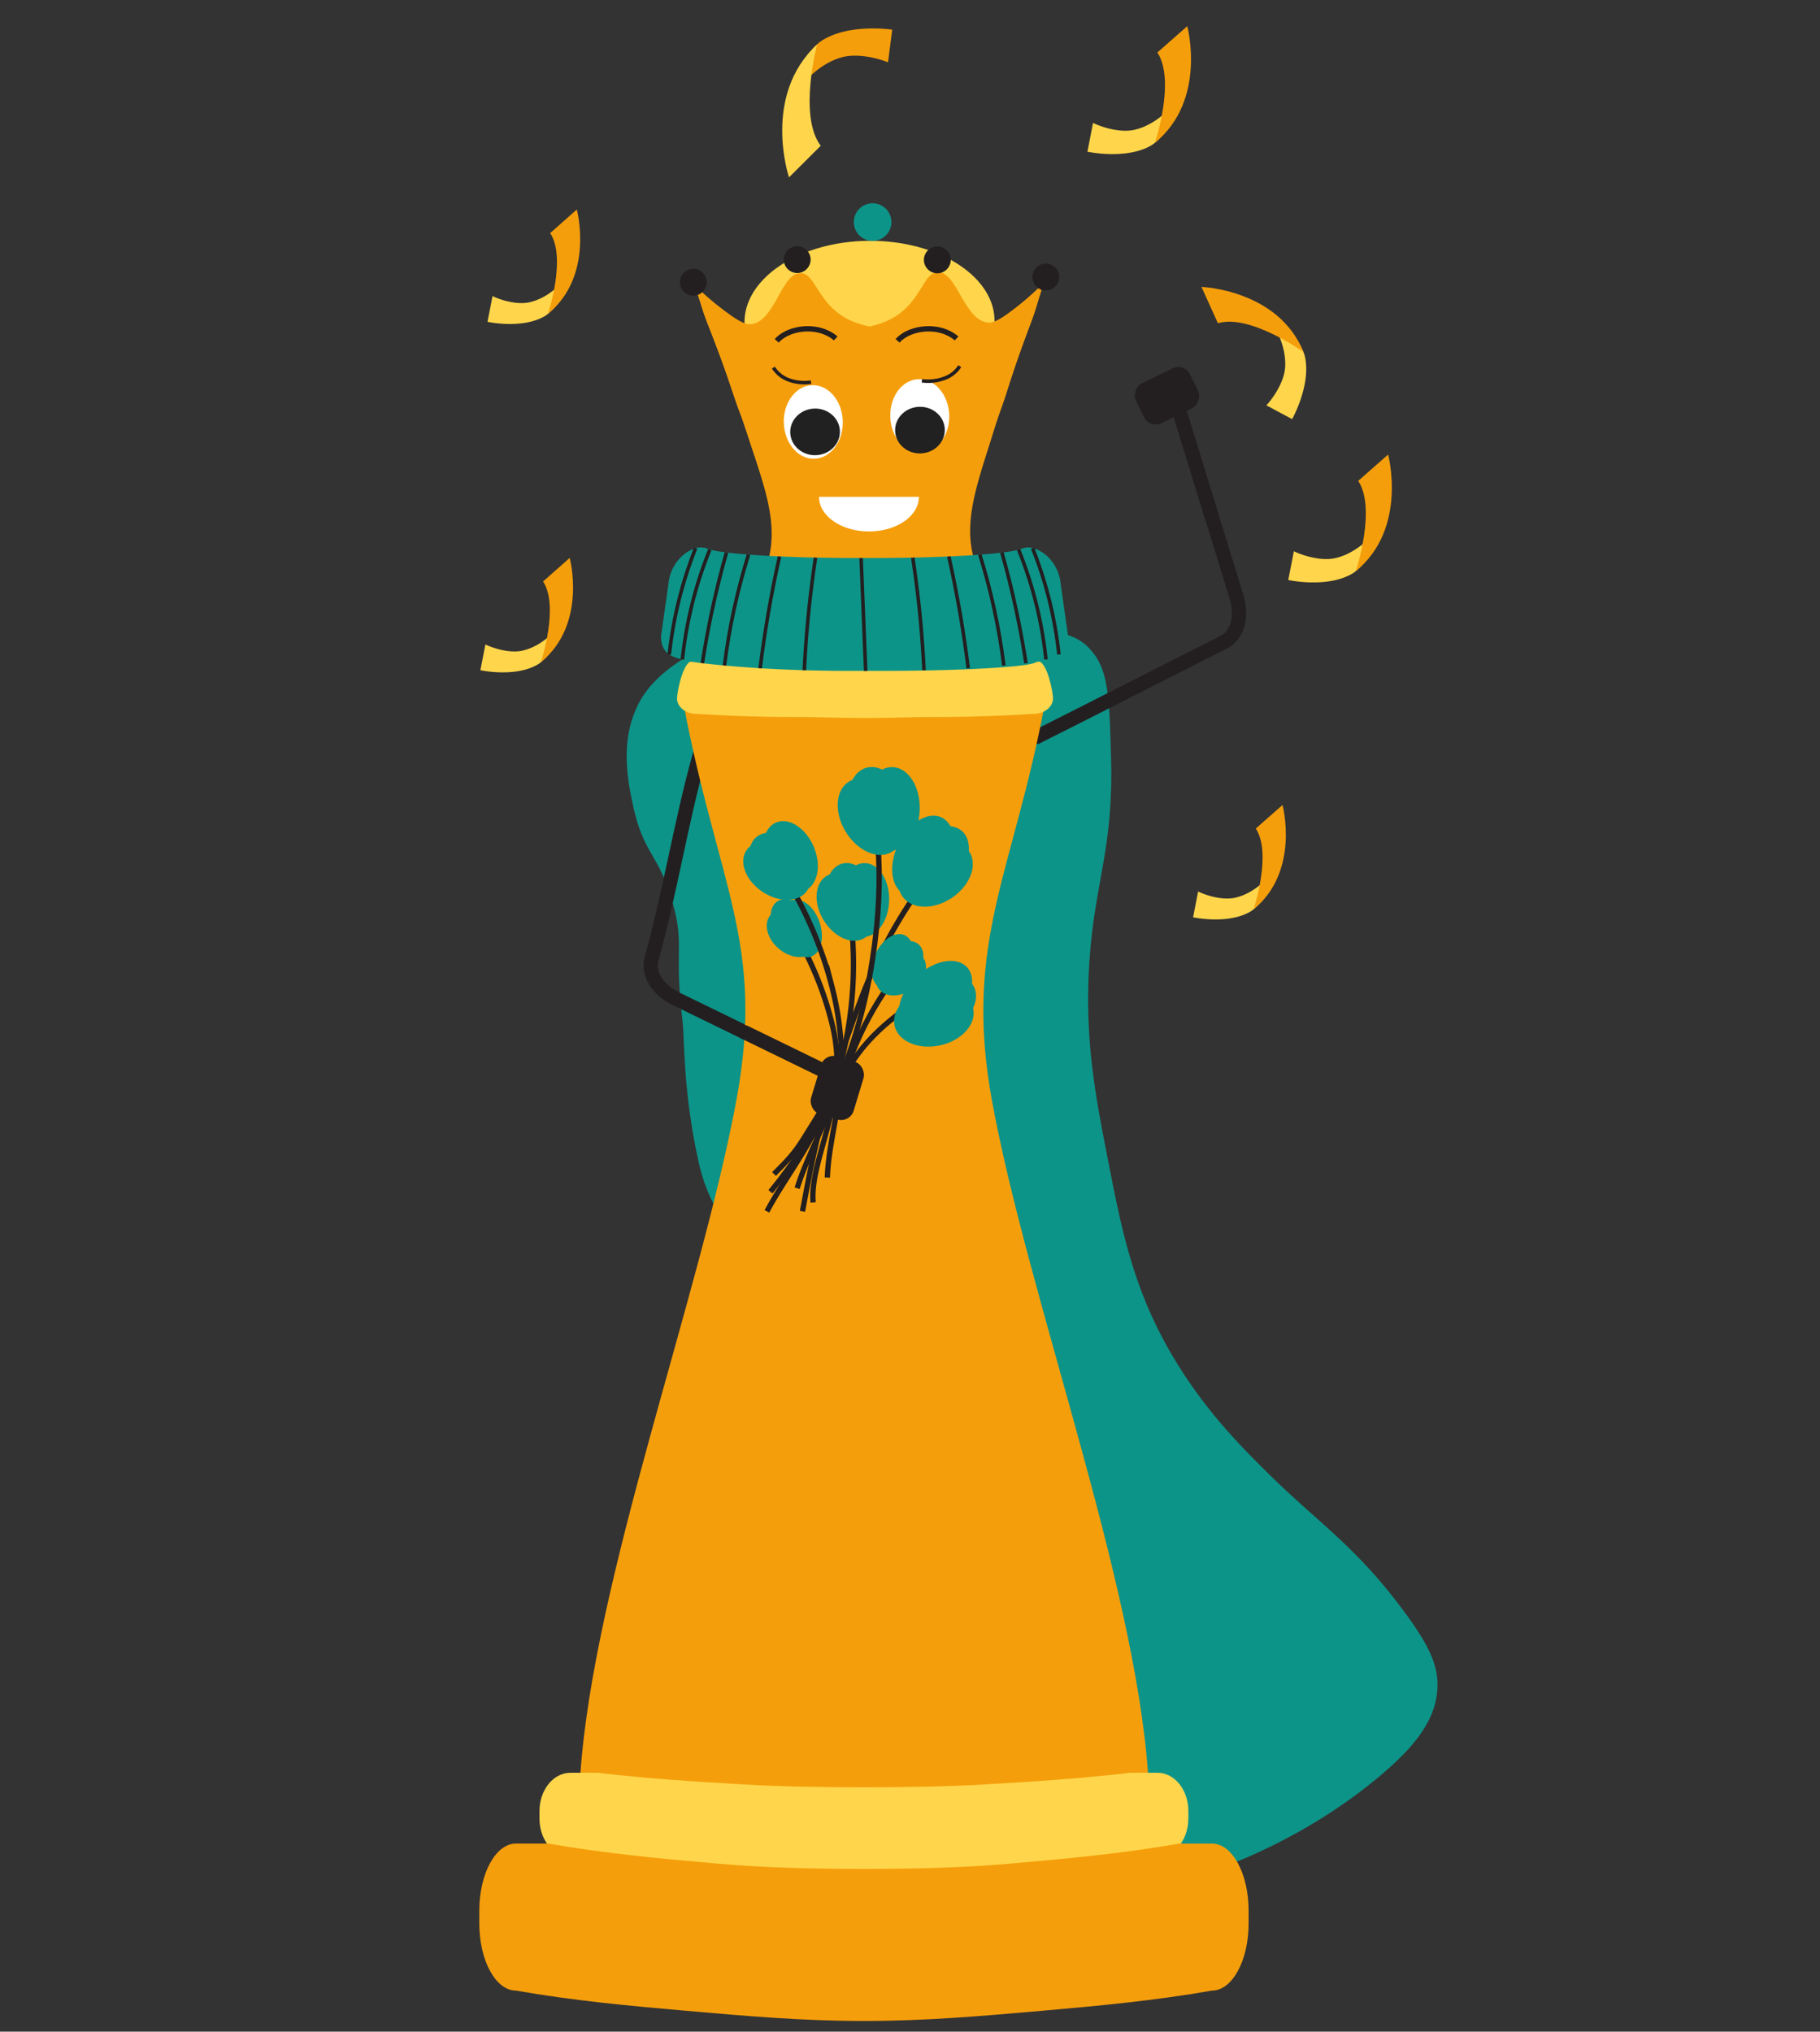 <svg id="Слой_1" data-name="Слой 1" xmlns="http://www.w3.org/2000/svg" viewBox="0 0 1024 1143"><rect x="0" y="0" width="1024" height="1143" fill="#333333" stroke="none"/><defs><style>.cls-1{fill:#0d9488;}.cls-2,.cls-3,.cls-7,.cls-8{fill:none;}.cls-2,.cls-3,.cls-6,.cls-7,.cls-8{stroke:#231f20;}.cls-2,.cls-3{stroke-linecap:round;stroke-width:8px;}.cls-2{stroke-linejoin:bevel;}.cls-3,.cls-6,.cls-7,.cls-8{stroke-miterlimit:10;}.cls-4{fill:#f59e0b;}.cls-5{fill:#ffd64b;}.cls-6,.cls-9{fill:#231f20;}.cls-6,.cls-7{stroke-width:3px;}.cls-8{stroke-width:2px;}.cls-10{fill:#fff;}.cls-11{fill:#212121;}</style></defs><title>Queen 2</title><path class="cls-1" d="M419.37,744.82c-1.73-9.12-4.39-22.91-7.86-39.68-5.14-24.86-13.13-26.91-18.68-52.44-8.72-40.09-7.56-68-8.85-78.63-4.83-39.83,1.29-42.06-5.53-66.28-7.73-27.46-16.26-26.88-22.12-53.92-3.05-14.07-8.4-38.8,4.43-60.66,1.68-2.87,8.25-13.49,25.43-23.59,28.35-16.68,57.23-15.3,78.53-14.61,113.75,3.69,134.16-8.19,150.41,12.36,8.7,11,9.11,27.18,10,59.54,1.32,51.15-9.08,68.58-12.16,113.46-3,43.42,3.38,76.24,10,110.09,7.89,40.65,14.22,73.28,35.39,110.08,18.39,32,40.19,53.57,55.3,68.53,27.45,27.19,49.16,40.71,76.31,77.51,14.59,19.78,19.22,30.65,18.8,42.69-.65,18.42-12.95,33.67-33.18,50.55-52.5,43.8-110.29,58.4-115,59.54-106.56,25.74-200.58,48.45-242.2-4.5-43.27-55-.36-154.21,5.53-167.38"/><path class="cls-2" d="M583.3,414.61c35.11-17.63,70.43-35.81,105.55-53.44h0c7.55-4.11,10.25-14.42,6.74-25.8C684.09,298,674.31,266.31,662.81,229"/><path class="cls-3" d="M393.61,425.06c-10.56,37.82-16.52,76.74-27.07,114.56h0c-2.05,8.35,3.47,17.26,13.83,22.31l96.81,47.2"/><path class="cls-4" d="M558.11,619.18c-16.22-88.8,11.88-128,29.62-222.68-17.05,1.73-30.33,5.35-48,5.35-18.4,0-35.14,1.64-53.54,1.65s-35.13-1.65-53.53-1.65c-17.69,0-31-3.62-48-5.35,19.43,102.34,46,134.51,29.62,222.68-20.41,110-80.4,269.87-87.8,379.6,26.92,3.27,64,12.29,91,13.93,21.71,1.34,47.51,6.34,68.76,6.34s47.06-5,68.77-6.34c26.93-1.64,64-10.66,91-13.93C638.51,889.05,578.21,729.19,558.11,619.18Z"/><path class="cls-5" d="M584.65,372.16c-16.74.95-33.28,1.43-49.9,1.43-16,0-31.89.59-47.87.59h-.36c-16,0-31.89-.59-47.86-.59-16.63,0-33.16-.48-49.9-1.43-4.54,1.07-7.84,16.93-7.84,20.83,0,4.77,4.93,8.63,11,8.63l2.08.13c5.73.35,11.5.65,17.27.88,12.29.52,24.64.78,36.93.78l4.08,0h.15c11.36.1,22.71.56,34.07.56h.36c11.37,0,22.72-.46,34.08-.56h.15l4.08,0c12.29,0,24.64-.26,36.93-.78,5.76-.23,11.53-.53,17.26-.88l2.09-.13c6.09,0,11-3.86,11-8.63C592.49,389.09,589.18,373.23,584.65,372.16Z"/><path class="cls-5" d="M557.24,169c-8-19.49-35.61-33.73-68.32-33.51S428.83,150.38,421.08,170a30.69,30.69,0,0,0-2.19,11.53c.08,11.21,6.42,21.43,16.88,29.28,13,9.76,32.27,15.87,53.78,15.72s40.73-6.53,53.57-16.46c10.34-8,16.54-18.3,16.46-29.52A30.59,30.59,0,0,0,557.24,169Z"/><path class="cls-4" d="M583.71,162.55a152.75,152.75,0,0,1-14.83,12.51c-8.36,6.44-11.42,6.48-12.46,6.44-13.85-.56-17.71-28.34-28.63-28.37-8.73,0-9.31,17.67-27.12,26.64a48.37,48.37,0,0,1-11.43,3.91,48.34,48.34,0,0,1-11.48-3.75c-17.93-8.72-18.76-26.41-27.49-26.26-10.91.18-14.39,28-28.23,28.76-1,.06-4.1.06-12.55-6.26a152.87,152.87,0,0,1-15-12.32,1.32,1.32,0,0,0-2.18,1.32h0c2,5.47,2.8,9.46,5.94,17.41,11.58,29.35,13.33,37.34,17.79,49.07,2.15,5.65,4.24,12.23,7,20.58,2.52,7.55,4.87,14.64,6.77,21.42,4.21,15,6.12,28.55,2.3,42l58-.4,58-.4c-4-13.39-2.28-26.91,1.72-42,1.81-6.81,4.06-13.93,6.48-21.51,2.66-8.39,4.66-15,6.73-20.68,4.3-11.79,5.94-19.8,17.11-49.31,3-8,3.81-12,5.7-17.49h0A1.31,1.31,0,0,0,583.71,162.55Z"/><path class="cls-1" d="M597.18,331.42a.08.08,0,0,1,0,0c-.05-.44-.46-3.39-.47-3.44-.88-8.55-6.73-16.91-15.13-19.54a10.26,10.26,0,0,0-6.89.3c-7.32,3-42.51,5.2-84.82,5.2H483c-42.33,0-77.54-2.25-84.83-5.21a10.26,10.26,0,0,0-6.87-.29c-8.41,2.62-14.27,11-15.14,19.54,0,.05-.43,3-.47,3.44a.08.08,0,0,1,0,0l-3.77,26.46c0,7.92,3.87,11.34,11.68,13a7.34,7.34,0,0,1,2.07.75c3.17,1.05,40.67,5.81,91.5,5.81,3.13,0,6.21,0,9.26,0s6.13,0,9.26,0c48.71,0,81.78-2.42,86.31-4.49a17.1,17.1,0,0,1,2.41-.82l3.75-1c5.91-.53,12.78-4.95,12.78-13.23Z"/><path class="cls-5" d="M651.29,997.36H635.82c-27.58,3.27-53.85,4.9-81.43,6.53-22.34,1.32-46.45,1.63-68.3,1.63s-45.95-.31-68.29-1.63c-27.58-1.63-53.85-3.26-81.43-6.53H320.9c-9.59,0-17.37,9.67-17.37,21.59v4.16c0,11.92,7.78,21.58,17.37,21.58,27.29,3.27,54.25,4.94,81.14,6.53,28.18,1.67,55.16,3.27,84,3.27s55.88-1.6,84.06-3.27c26.88-1.59,53.85-3.26,81.14-6.53,9.59,0,17.37-9.66,17.37-21.58V1019C668.66,1007,660.88,997.36,651.29,997.36Z"/><path class="cls-4" d="M681.92,1037.18H663.58c-32.69,5.7-63.83,8.55-96.53,11.4-26.48,2.31-55,2.86-81,2.86s-54.47-.55-81-2.86c-32.69-2.85-63.83-5.7-96.53-11.4H290.27c-11.37,0-20.59,16.88-20.59,37.72v7.27c0,20.83,9.22,37.72,20.59,37.72,32.35,5.7,64.31,8.62,96.18,11.41,33.41,2.92,65.39,5.7,99.64,5.7s66.24-2.78,99.65-5.7c31.87-2.79,63.83-5.71,96.18-11.41,11.37,0,20.59-16.89,20.59-37.72v-7.27C702.51,1054.06,693.29,1037.18,681.92,1037.18Z"/><circle class="cls-1" cx="490.97" cy="124.94" r="10.58"/><circle class="cls-6" cx="390.06" cy="158.78" r="6.06"/><circle class="cls-6" cx="448.53" cy="146.05" r="6.06"/><circle class="cls-6" cx="527.37" cy="146.21" r="6.06"/><circle class="cls-6" cx="588.41" cy="155.85" r="6.06"/><path class="cls-7" d="M437,191.76c4-4.53,11.58-7.17,19.19-6.72,8.61.51,13.34,4.76,14,5.39"/><path class="cls-7" d="M505,191.76c4-4.53,11.58-7.17,19.19-6.72,8.61.51,13.34,4.76,14,5.39"/><path class="cls-8" d="M383.93,371a229.73,229.73,0,0,1,6-33.19,226.71,226.71,0,0,1,9.44-28.6"/><path class="cls-8" d="M376.59,368.2a227.4,227.4,0,0,1,14.79-59.74"/><path class="cls-8" d="M395.18,373.12c1.43-9.26,3.17-18.94,5.31-29,2.5-11.76,5.3-22.86,8.25-33.27"/><path class="cls-8" d="M452.54,377.08a625.23,625.23,0,0,1,6.31-63.35"/><path class="cls-8" d="M427.67,376q1.84-14.83,4.55-30.76,2.89-16.77,6.36-32.11"/><path class="cls-8" d="M407.62,374.42c1.25-10,3-20.91,5.56-32.4,2.37-10.79,5.09-20.8,7.95-30"/><path class="cls-8" d="M573.08,309.18A227.81,227.81,0,0,1,588.49,371"/><path class="cls-8" d="M581,308.46a227.4,227.4,0,0,1,14.79,59.74"/><path class="cls-8" d="M563.68,310.86c3,10.41,5.75,21.51,8.26,33.27,2.13,10.05,3.88,19.73,5.31,29"/><path class="cls-8" d="M487.07,377.45q-1.27-31.72-2.58-63.47"/><path class="cls-8" d="M513.57,313.73a625.23,625.23,0,0,1,6.31,63.35"/><path class="cls-8" d="M533.84,313.08q3.45,15.33,6.36,32.11,2.73,15.92,4.55,30.76"/><path class="cls-8" d="M551.3,312.06c2.85,9.16,5.57,19.17,7.94,30,2.53,11.49,4.32,22.36,5.57,32.4"/><path class="cls-3" d="M419,580.76l58.19,28.37"/><path class="cls-2" d="M681.69,290.27c-6.16-20-12.23-39.71-18.88-61.29"/><rect class="cls-9" x="644.14" y="205.73" width="24.97" height="33.85" rx="7.35" transform="translate(743.84 910.49) rotate(-115.96)"/><path class="cls-7" d="M451.5,681.5c6-32,11.28-61.75,33-119.58a270.55,270.55,0,0,1,30.21-58.06"/><ellipse class="cls-1" cx="519.34" cy="481.54" rx="24" ry="15.38" transform="translate(-140.92 737.75) rotate(-64.05)"/><ellipse class="cls-1" cx="525.7" cy="485.38" rx="23.61" ry="15.63" transform="translate(-185.33 565.25) rotate(-49.13)"/><ellipse class="cls-1" cx="526.44" cy="491.67" rx="22.65" ry="16.3" transform="translate(-184.42 375.28) rotate(-33.75)"/><path class="cls-7" d="M435.5,660.5c18-18,11-13,44.2-63.31,13.79-20.89,33.95-32.55,49.36-43"/><ellipse class="cls-1" cx="522.55" cy="560.13" rx="24" ry="15.38" transform="matrix(0.74, -0.68, 0.68, 0.74, -241.22, 501.32)"/><ellipse class="cls-1" cx="527.07" cy="566.04" rx="23.61" ry="15.63" transform="translate(-202.55 309.42) rotate(-27.66)"/><ellipse class="cls-1" cx="525.46" cy="572.16" rx="22.65" ry="16.3" transform="translate(-109.7 124.9) rotate(-12.28)"/><path class="cls-7" d="M448.5,668.5c6-19,15.44-34.43,30.08-73.45A182.44,182.44,0,0,1,499,555.87"/><ellipse class="cls-1" cx="502.1" cy="540.81" rx="16.19" ry="10.38" transform="translate(-203.91 755.59) rotate(-64.05)"/><ellipse class="cls-1" cx="506.4" cy="543.4" rx="15.94" ry="10.55" transform="translate(-235.88 570.7) rotate(-49.13)"/><ellipse class="cls-1" cx="506.9" cy="547.64" rx="15.28" ry="11" transform="translate(-218.81 373.85) rotate(-33.75)"/><path class="cls-7" d="M457.5,676.5c-2.17-24.92,20.93-57.66,10.9-99.44a188.39,188.39,0,0,0-15.89-42.66"/><ellipse class="cls-1" cx="451.21" cy="518.59" rx="10.7" ry="16.69" transform="matrix(0.95, -0.32, 0.32, 0.95, -143.62, 174.05)"/><ellipse class="cls-1" cx="446.49" cy="520.7" rx="10.87" ry="16.43" transform="translate(-214.25 336.56) rotate(-33.81)"/><ellipse class="cls-1" cx="445.44" cy="524.98" rx="11.34" ry="15.75" transform="translate(-243.03 519.08) rotate(-49.19)"/><path class="cls-7" d="M465.5,662.5c1-30,15.74-57.07,2.29-108.54a220.38,220.38,0,0,0-21.31-52.56"/><ellipse class="cls-1" cx="444.74" cy="481.93" rx="14.19" ry="20.79" transform="translate(-153.11 212.45) rotate(-23.04)"/><ellipse class="cls-1" cx="438.41" cy="484.52" rx="14.14" ry="20.86" transform="matrix(0.77, -0.64, 0.64, 0.77, -208.78, 394.48)"/><ellipse class="cls-1" cx="437" cy="489.79" rx="14.41" ry="20.48" transform="translate(-212.89 582.01) rotate(-56.34)"/><path class="cls-7" d="M431.5,681.5c15-28,35.84-47.76,45.24-100.12a220.82,220.82,0,0,0,2.73-56.65"/><ellipse class="cls-1" cx="486.06" cy="506.33" rx="20.79" ry="14.19" transform="translate(-35.18 976.36) rotate(-88.21)"/><ellipse class="cls-1" cx="479.23" cy="506.02" rx="14.14" ry="20.86" transform="translate(-115.38 142.49) rotate(-15.12)"/><ellipse class="cls-1" cx="475.74" cy="510.22" rx="14.41" ry="20.48" transform="translate(-196.53 323.92) rotate(-31.51)"/><path class="cls-7" d="M433.5,670.5c27.72-34.17,48.57-73.92,57.38-130.58,3.74-24.09,4.55-45.74,3.08-64.06"/><ellipse class="cls-1" cx="501.42" cy="455.05" rx="23.51" ry="16.05" transform="translate(30.95 942.03) rotate(-88.21)"/><ellipse class="cls-1" cx="493.69" cy="454.7" rx="15.99" ry="23.59" transform="translate(-101.5 144.48) rotate(-15.12)"/><ellipse class="cls-1" cx="489.74" cy="459.45" rx="16.29" ry="23.16" transform="translate(-167.93 323.75) rotate(-31.51)"/><rect class="cls-9" x="460.9" y="591.92" width="24.97" height="33.85" rx="7.35" transform="matrix(0.96, 0.29, -0.29, 0.96, 193.22, -109.69)"/><ellipse class="cls-10" cx="458.47" cy="234.98" rx="16.59" ry="20.7" transform="matrix(1, -0.03, 0.03, 1, -7.93, 16.17)"/><ellipse class="cls-11" cx="458.6" cy="242.95" rx="13.98" ry="13.12" transform="translate(-8.21 16.18) rotate(-2)"/><ellipse class="cls-10" cx="517.49" cy="233.98" rx="16.59" ry="20.7" transform="translate(-7.86 18.23) rotate(-2)"/><ellipse class="cls-11" cx="517.61" cy="241.95" rx="13.98" ry="13.12" transform="translate(-8.14 18.24) rotate(-2)"/><path class="cls-10" d="M517,279.59c0,10.72-12.58,19.41-28.09,19.41s-28.09-8.69-28.09-19.41v-.09H517Z"/><path class="cls-5" d="M715.05,180.54s8.94,12.24,8,26.21c-.71,10.36-9.95,20.85-10.57,21.27L727,235.79s10.82-19.2,7.17-35.24c-1.12-4.91-6.29-12.78-10.09-16.28A14,14,0,0,0,715.05,180.54Z"/><path class="cls-4" d="M685.24,181.84,676,161.42s43.1,1.46,57.38,36.58C733.38,198,703.22,176.49,685.24,181.84Z"/><path class="cls-4" d="M448.63,51.13S458,36.89,473.06,32.38c11.19-3.34,25.88,2.24,26.56,2.73L502,16.69s-24.47-3.79-39.92,6.38c-4.73,3.11-11,11.66-13.15,17A15.75,15.75,0,0,0,448.63,51.13Z"/><path class="cls-5" d="M461.77,82,443.93,99.78S428.45,53.85,459.76,25C459.76,25,449,65.18,461.77,82Z"/><path class="cls-5" d="M318.46,156.32s-8.13,10.85-20.34,13.69c-9.06,2.11-20.46-3-21-3.47l-2.84,14.52s19.27,4.22,32.05-3.1c3.91-2.25,9.29-8.73,11.29-12.9A12.51,12.51,0,0,0,318.46,156.32Z"/><path class="cls-4" d="M309.54,131.14l15-13.26s10.05,37.27-16.27,58.7C308.32,176.58,318.83,145.13,309.54,131.14Z"/><path class="cls-5" d="M715.46,491.32s-8.13,10.85-20.34,13.69c-9.06,2.11-20.46-3.05-21-3.47l-2.84,14.52s19.27,4.22,32.05-3.1c3.91-2.25,9.29-8.73,11.29-12.9A12.51,12.51,0,0,0,715.46,491.32Z"/><path class="cls-4" d="M706.54,466.14l15.05-13.26s10,37.27-16.27,58.7C705.32,511.58,715.83,480.13,706.54,466.14Z"/><path class="cls-5" d="M314.46,352.32s-8.13,10.85-20.34,13.69c-9.06,2.11-20.46-3.05-21-3.47l-2.84,14.52s19.27,4.22,32.05-3.1c3.91-2.25,9.29-8.73,11.29-12.9A12.51,12.51,0,0,0,314.46,352.32Z"/><path class="cls-4" d="M305.54,327.14l15-13.26s10.05,37.27-16.27,58.7C304.32,372.58,314.83,341.13,305.54,327.14Z"/><path class="cls-5" d="M774.15,298.67s-9.09,12.13-22.73,15.3c-10.11,2.35-22.85-3.41-23.43-3.88l-3.16,16.22s21.52,4.72,35.79-3.46c4.38-2.51,10.38-9.76,12.62-14.42A14,14,0,0,0,774.15,298.67Z"/><path class="cls-4" d="M764.18,270.54,781,255.73s11.22,41.64-18.18,65.58C762.82,321.31,774.56,286.17,764.18,270.54Z"/><path class="cls-5" d="M661.15,57.67S652.06,69.8,638.42,73c-10.11,2.35-22.85-3.41-23.43-3.88l-3.16,16.22s21.52,4.72,35.79-3.46C652,79.34,658,72.09,660.24,67.43A14,14,0,0,0,661.15,57.67Z"/><path class="cls-4" d="M651.18,29.54,668,14.73s11.22,41.64-18.18,65.58C649.82,80.31,661.56,45.17,651.18,29.54Z"/><path class="cls-8" d="M435.16,206.82a17,17,0,0,0,8.91,7A25.64,25.64,0,0,0,456.3,215"/><path class="cls-8" d="M540,206a17,17,0,0,1-9,6.95,26,26,0,0,1-12.31,1.27"/></svg>